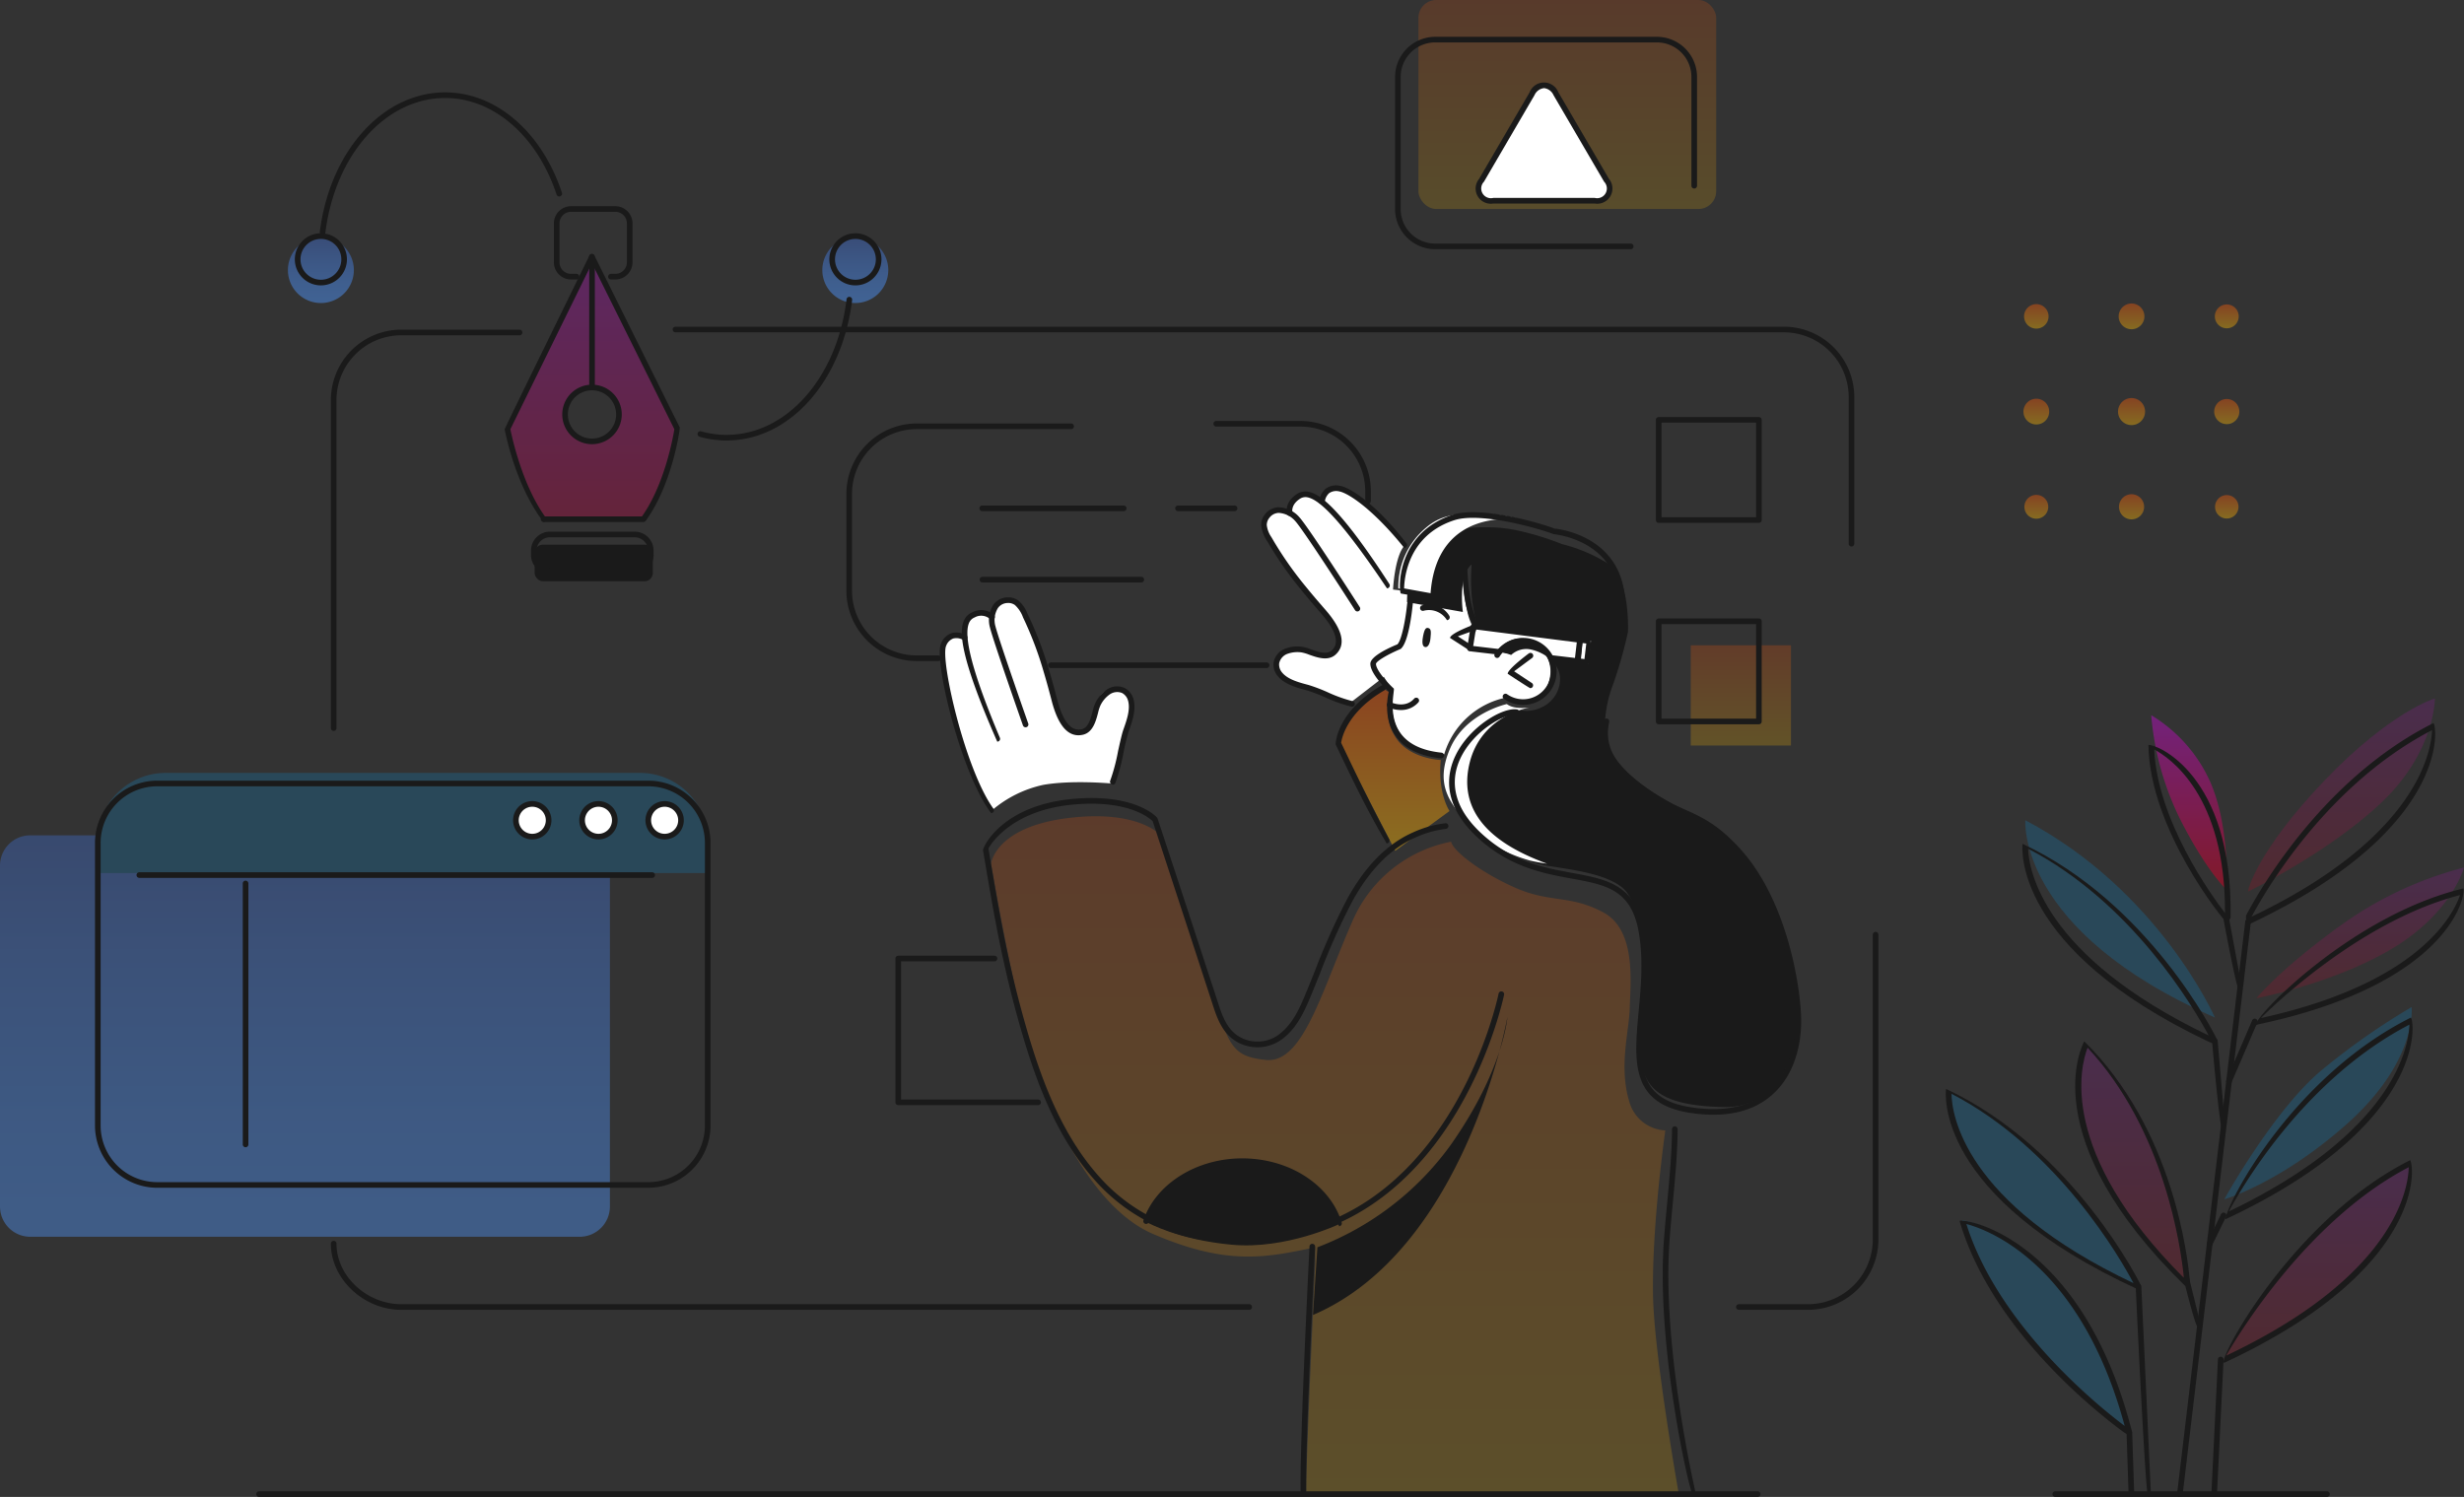 <svg xmlns="http://www.w3.org/2000/svg" xmlns:xlink="http://www.w3.org/1999/xlink" width="478.286" height="290.591" viewBox="0 0 478.286 290.591">
  <rect x="0" y="0" width="478.286" height="290.591" fill="#333333" stroke="none"/>
  <defs>
    <linearGradient id="linear-gradient" x1="0.5" x2="0.5" y2="1" gradientUnits="objectBoundingBox">
      <stop offset="0" stop-color="#ff5a08"/>
      <stop offset="1" stop-color="#ffbe06"/>
    </linearGradient>
    <linearGradient id="linear-gradient-2" x1="0.5" x2="0.5" y2="1" gradientUnits="objectBoundingBox">
      <stop offset="0" stop-color="#3e65b9"/>
      <stop offset="0.301" stop-color="#4476cf"/>
      <stop offset="0.691" stop-color="#4a88e6"/>
      <stop offset="0.935" stop-color="#4d8fef"/>
    </linearGradient>
    <linearGradient id="linear-gradient-5" x1="0.5" x2="0.5" y2="1" gradientUnits="objectBoundingBox">
      <stop offset="0" stop-color="#b311c4"/>
      <stop offset="1" stop-color="#d2001e"/>
    </linearGradient>
  </defs>
  <g id="Grupo_811" data-name="Grupo 811" transform="translate(-2383.924 -98.798)">
    <rect id="Rectángulo_2276" data-name="Rectángulo 2276" width="57.797" height="40.573" rx="3.447" transform="translate(2659.257 98.798)" opacity="0.18" fill="url(#linear-gradient)"/>
    <path id="Trazado_645" data-name="Trazado 645" d="M2520.913,158.92l-.2,2.059s-1.654-.153-1.947,2.332-.8,5.944-.8,5.944-4.7,1.41-4.374,2.581a36.094,36.094,0,0,0,3.019,5.086c.632.414-2.792,11.741,10.19,12.723a15.907,15.907,0,0,1,11.945-11s6.326,2.742,8.231-2.621-2.7-8.547-4.386-8.571a20.768,20.768,0,0,0-4.931,1.086s-4.978-.188-6.344-6.508a37.751,37.751,0,0,1-.813-11.109,8.808,8.808,0,0,0-1.584,4.48,25.331,25.331,0,0,0,.156,4.706Z" transform="translate(137.454 55.583)" fill="#fff"/>
    <path id="Trazado_646" data-name="Trazado 646" d="M2530.286,155.605s-6.117-7.731-8.857-9.437-5.713-2.328-7.124.567c0,0-2.572-1.692-4.293-.742a4.217,4.217,0,0,0-2.015,2.8s-2.976-.518-4.34,1.194.224,4.513,2.3,7.507,7.017,9.709,8.348,11.013,5.094,5.65,2.669,7.507-4.607-.088-7.292-.175a3.831,3.831,0,0,0-4.246,2.915c-.456,1.549,2.231,3.7,5.9,4.462a34.833,34.833,0,0,1,8.07,3.206l6.724-5.187,8.122-10.45-3.05-6.207-3.2-.361S2528.3,157.715,2530.286,155.605Z" transform="translate(126.325 49.032)" fill="#fff"/>
    <path id="Trazado_647" data-name="Trazado 647" d="M2505.511,190.574a101.736,101.736,0,0,0,2.739-10.139c.469-3.051,2.367-7.662-1.764-8.149s-4.011,4.346-4.444,5.495-1.24,3.274-3.591,2.809-3.392-4.107-4.67-8.512a119.569,119.569,0,0,0-4.391-12.711c-1.021-2.144-1.724-4.305-4.617-4a2.606,2.606,0,0,0-2.66,2.766s-2.393-.917-3.668-.167-1.492,4.062-1.492,4.062a2.79,2.79,0,0,0-2.732.055c-1.759.771-1.573,4.509-1.326,6.148a78.119,78.119,0,0,0,1.993,9.55c1.133,3.956,5.141,15.422,7.357,18.015a22.687,22.687,0,0,1,9.975-4.959C2497.8,189.85,2505.511,190.574,2505.511,190.574Z" transform="translate(94.207 60.325)" fill="#fff"/>
    <path id="Rectángulo_2277" data-name="Rectángulo 2277" d="M5.875,0H112.515a5.875,5.875,0,0,1,5.875,5.875V72.061a5.875,5.875,0,0,1-5.875,5.875H5.876A5.876,5.876,0,0,1,0,72.061V5.875A5.875,5.875,0,0,1,5.875,0Z" transform="translate(2383.924 260.952)" opacity="0.44" fill="url(#linear-gradient-2)"/>
    <path id="Trazado_648" data-name="Trazado 648" d="M2498.881,171.685H2406.7a13.141,13.141,0,0,0-13.1,13.1v6.335h118.389v-6.335A13.14,13.14,0,0,0,2498.881,171.685Z" transform="translate(9.313 77.157)" fill="#294859"/>
    <path id="Trazado_649" data-name="Trazado 649" d="M2565.281,178.044a26.274,26.274,0,0,0-19.173,15.444c-6.017,13.7-9.58,27.646-16.783,26.928s-7.236-3.331-11.115-15.187-9.31-28.418-9.31-28.418-4.295-5.114-18.227-3.322-14.708,8.81-14.708,8.81,5.34,31.592,9.541,41.881c0,0,7.618,23.887,21.927,30.03s21.774,4.633,31.451,2.574l.006,2.848s-1.973,42.613-1.739,45.065l72.307-.055s-4.822-27.093-5-38.665c-.208-13.93,2.392-31.883,2.392-31.883a7.626,7.626,0,0,1-7-5.6c-2.077-6.9,0-13.671.1-18.267s1.334-14.929-5.075-18.418-10.34-1.832-17.1-4.8S2565.541,179.772,2565.281,178.044Z" transform="translate(100.331 84.145)" opacity="0.2" fill="url(#linear-gradient)"/>
    <path id="Trazado_650" data-name="Trazado 650" d="M2518.649,163.547s-7.209,4-8.314,10.75l10.752,20.817,10.538-7.725s-2.32-3.381-1.7-9.9c0,0-6.364-.212-8.944-4.708a8.393,8.393,0,0,1-.507-8.084Z" transform="translate(133.665 68.846)" opacity="0.43" fill="url(#linear-gradient)"/>
    <path id="Trazado_651" data-name="Trazado 651" d="M2448.162,122.83l-16.414,33.345s2.9,13.3,7,17.552h19.4s6.3-9.494,6.568-17.552Zm0,35.791a5.231,5.231,0,1,1,5.232-5.232A5.229,5.229,0,0,1,2448.162,158.621Z" transform="translate(50.693 25.757)" opacity="0.33" fill="url(#linear-gradient-5)"/>
    <rect id="Rectángulo_2278" data-name="Rectángulo 2278" width="22.941" height="7.103" rx="1.593" transform="translate(2487.702 204.529)" fill="#1a1a1a"/>
    <path id="Trazado_652" data-name="Trazado 652" d="M2425.191,127.582a6.4,6.4,0,1,1-6.4-6.4A6.4,6.4,0,0,1,2425.191,127.582Z" transform="translate(27.421 23.643)" opacity="0.51" fill="url(#linear-gradient-2)"/>
    <path id="Trazado_653" data-name="Trazado 653" d="M2474.374,127.582a6.4,6.4,0,1,1-6.4-6.4A6.4,6.4,0,0,1,2474.374,127.582Z" transform="translate(81.973 23.643)" opacity="0.51" fill="url(#linear-gradient-2)"/>
    <path id="Trazado_654" data-name="Trazado 654" d="M2536.593,182.18s-8.123,1.72-11.071,8.738.054,10.434,3.469,14.466,8.641,6.217,12.034,7.165,14.794,1.386,17.672,5.9,3.341,11.025,2.882,16.667-1.816,11.519-.516,15.885,2.642,8.487,16.011,8.8,14.681-14.58,14.541-17.843a60.7,60.7,0,0,0-7.173-26.229c-6.31-11.276-12.621-12.517-17.069-14.792s-12.519-7.587-13.139-13.655a23.36,23.36,0,0,1,1.518-9.38,84.743,84.743,0,0,0,2.947-10.346s.434-10.34-3.635-13.1a31.043,31.043,0,0,0-9.172-3.936s-7.517-3.1-13.311-3.241-8.689.345-11.518,2.827a15,15,0,0,0-5.248,11.675l10.834,1.912s-1-6.959,1.7-9.236c0,0-1.567,16.066,6.847,17.307l.828.275a4.294,4.294,0,0,1,3.952-1.033c2.461.55,6.556,2.958,5.3,7.34S2538.612,183.772,2536.593,182.18Z" transform="translate(141.234 53.904)" fill="#1a1a1a"/>
    <path id="Trazado_655" data-name="Trazado 655" d="M2523.478,158.023l-.49,4.048,4.4.826s2.534-3.587,6.362-2.311,4.625,3.681,4.625,3.681l4.743.31.48-3.991Z" transform="translate(147.023 62.426)" fill="#fff"/>
    <path id="Trazado_656" data-name="Trazado 656" d="M2533.76,159.309l1.586.159-.517,4.414-1.484-.345Z" transform="translate(157.4 63.742)" fill="#fff"/>
    <circle id="Elipse_44" data-name="Elipse 44" cx="3.517" cy="3.517" r="3.517" transform="matrix(0.109, -0.994, 0.994, 0.109, 2483.359, 261.148)" fill="#fff"/>
    <path id="Trazado_657" data-name="Trazado 657" d="M2445.536,178.034a3.344,3.344,0,1,1-3.343-3.343A3.342,3.342,0,0,1,2445.536,178.034Z" transform="translate(57.908 79.998)" fill="#fff"/>
    <path id="Trazado_658" data-name="Trazado 658" d="M2451.791,178.034a3.345,3.345,0,1,1-3.345-3.343A3.344,3.344,0,0,1,2451.791,178.034Z" transform="translate(64.501 79.998)" fill="#fff"/>
    <path id="Trazado_659" data-name="Trazado 659" d="M2610.317,214.161s-10.755-24.57-36.792-38.294C2573.525,175.867,2571.8,197.3,2610.317,214.161Z" transform="translate(203.537 82.162)" fill="#294859"/>
    <path id="Trazado_660" data-name="Trazado 660" d="M2595.54,201.928s15.6-7.477,25.981-17.368,10.287-20.128,10.287-20.128-8.589,2.491-21.525,16.038S2595.6,201.5,2595.6,201.5Z" transform="translate(224.751 69.95)" opacity="0.18" fill="url(#linear-gradient-5)"/>
    <path id="Trazado_661" data-name="Trazado 661" d="M2600.564,199.932s.768-11.934-3.116-20.864a28.879,28.879,0,0,0-11.481-13.01,55.823,55.823,0,0,0,5.559,20.083C2596.6,196.212,2600.564,199.932,2600.564,199.932Z" transform="translate(215.53 71.581)" opacity="0.5" fill="url(#linear-gradient-5)"/>
    <path id="Trazado_662" data-name="Trazado 662" d="M2596.373,205.888s15.163-2.848,26.583-9.776,13.7-15.595,13.7-15.595a71.34,71.34,0,0,0-23.783,11.129C2600.923,200.219,2596.373,205.888,2596.373,205.888Z" transform="translate(225.553 86.689)" opacity="0.18" fill="url(#linear-gradient-5)"/>
    <path id="Trazado_663" data-name="Trazado 663" d="M2593.19,230.754s9.733-17.544,19.031-25.173a134.318,134.318,0,0,1,17.33-12.14s1.282,10.477-12.8,22.9C2603.783,227.772,2593.19,230.754,2593.19,230.754Z" transform="translate(222.488 100.858)" fill="#294859"/>
    <path id="Trazado_664" data-name="Trazado 664" d="M2593.142,245.647s15.748-7.146,24.218-15.493,11.655-16.806,11.936-19.06a13.216,13.216,0,0,0,0-3.728,87.779,87.779,0,0,0-22.841,18.722C2595.691,238.5,2593.142,245.647,2593.142,245.647Z" transform="translate(222.44 117.139)" opacity="0.18" fill="url(#linear-gradient-5)"/>
    <path id="Trazado_665" data-name="Trazado 665" d="M2599.433,242.047s-11.074-10.32-16.938-22.68c-6.6-13.914-2.3-23.734-2.3-23.734a54.147,54.147,0,0,1,13.422,20.844A117.14,117.14,0,0,1,2599.433,242.047Z" transform="translate(208.648 105.838)" opacity="0.18" fill="url(#linear-gradient-5)"/>
    <path id="Trazado_666" data-name="Trazado 666" d="M2602.8,238.182s-19.156-8.367-25.8-16.47-11.345-13.667-11.046-21.323c0,0,8.39,2.664,19.828,14.264A95.042,95.042,0,0,1,2602.8,238.182Z" transform="translate(196.235 110.418)" fill="#294859"/>
    <path id="Trazado_667" data-name="Trazado 667" d="M2599.726,254.327s-3.491-13.7-9.792-23.467-15.623-16.673-22.652-17.807c0,0,3.911,14.085,14.162,24.445s17.548,16.836,18.282,17.11Z" transform="translate(197.535 122.616)" fill="#294859"/>
    <path id="Trazado_668" data-name="Trazado 668" d="M2538.368,108.873c-1.276-2.185-3.365-2.183-4.639,0l-9.805,16.792c-1.277,2.185-.251,3.971,2.279,3.971h19.7c2.53,0,3.557-1.786,2.279-3.971Z" transform="translate(147.577 8.125)" fill="#fff"/>
    <rect id="Rectángulo_2279" data-name="Rectángulo 2279" width="19.449" height="19.449" transform="translate(2712.117 224.071)" opacity="0.23" fill="url(#linear-gradient)"/>
    <path id="Trazado_669" data-name="Trazado 669" d="M2545.328,192.943s-7.948,45.128-37.75,57.882l.864-13.143a56.958,56.958,0,0,0,25.84-19.823C2544.639,203.149,2545.328,192.943,2545.328,192.943Z" transform="translate(131.206 103.248)" fill="#1a1a1a"/>
    <path id="Trazado_670" data-name="Trazado 670" d="M2522.058,162.932c1.157-17.289,17.3-14.513,17.89-14.4a32.181,32.181,0,0,0-7.371-1.252c-5.794-.137-8.689.345-11.518,2.827a15,15,0,0,0-5.248,11.675l5.573.984Z" transform="translate(139.539 51.233)" fill="#fff"/>
    <path id="Trazado_671" data-name="Trazado 671" d="M2525.146,176.634c2.226-9.466,11.7-10.923,11.7-10.923-1.871.234-3.506.067-4.431-.663,0,0-8.123,1.72-11.071,8.738s.054,10.434,3.469,14.466,8.641,6.217,12.034,7.165a34.148,34.148,0,0,0,3.375.62C2534.061,193.723,2522.341,188.566,2525.146,176.634Z" transform="translate(144.006 70.427)" fill="#fff"/>
    <path id="Trazado_672" data-name="Trazado 672" d="M2529.191,220.51s-10.349,4.957-20.8,3.995-16.4-4.315-16.4-4.315,2.9-11.657,18.6-11.757S2529.191,220.51,2529.191,220.51Z" transform="translate(114.66 115.928)" fill="#1a1a1a"/>
    <g id="Grupo_729" data-name="Grupo 729" transform="translate(2665.385 219.938)">
      <g id="Grupo_728" data-name="Grupo 728">
        <g id="Grupo_726" data-name="Grupo 726" transform="translate(24.184 2.527)">
          <path id="Trazado_673" data-name="Trazado 673" d="M2535.347,164.47c-.065-.006-1.9-.222-1.9-.222a.547.547,0,0,1-.479-.6.5.5,0,0,1,.607-.479l1.3.153.356-3.023-1.3-.151a.546.546,0,0,1-.477-.607.508.508,0,0,1,.6-.479l1.839.214c.48.609,0,4.715,0,4.715C2535.589,164.429,2535.467,164.47,2535.347,164.47Z" transform="translate(-2532.961 -159.048)" fill="#1a1a1a"/>
        </g>
        <g id="Grupo_727" data-name="Grupo 727">
          <path id="Trazado_674" data-name="Trazado 674" d="M2545.376,165.5c-.065-.006-5.123-.6-5.123-.6a.548.548,0,0,1-.479-.607.5.5,0,0,1,.607-.479l4.515.532.355-3.029-19.437-2.479-3.653,1.307,2.867,1.869,5.051.593a.545.545,0,0,1,.476.607.528.528,0,0,1-.6.477l-5.177-.607c-.238-.084-4.134-2.627-4.134-2.627.116-.972,4.927-2.693,4.927-2.693.256-.027,20.36,2.536,20.36,2.536a.545.545,0,0,1,.469.6l-.48,4.111C2545.618,165.453,2545.5,165.5,2545.376,165.5Z" transform="translate(-2520.641 -157.761)" fill="#1a1a1a"/>
        </g>
      </g>
    </g>
    <g id="Grupo_730" data-name="Grupo 730" transform="translate(2670.408 114.813)">
      <path id="Trazado_675" data-name="Trazado 675" d="M2546.174,130.452h-19.7a2.95,2.95,0,0,1-2.75-4.794l9.8-16.794a2.995,2.995,0,0,1,5.581,0l9.816,16.794a2.95,2.95,0,0,1-2.75,4.794Zm-9.855-22.4a2.3,2.3,0,0,0-1.849,1.366l-9.805,16.794a1.887,1.887,0,0,0,1.807,3.149h19.7a1.887,1.887,0,0,0,1.808-3.149l-9.815-16.794A2.3,2.3,0,0,0,2536.319,108.049Z" transform="translate(-2523.094 -106.956)" fill="#1a1a1a"/>
    </g>
    <g id="Grupo_731" data-name="Grupo 731" transform="translate(2433.646 388.295)">
      <path id="Trazado_676" data-name="Trazado 676" d="M2700.723,240.954H2409.8a.547.547,0,0,1,0-1.093h290.925a.547.547,0,0,1,0,1.093Z" transform="translate(-2409.252 -239.861)" fill="#1a1a1a"/>
    </g>
    <g id="Grupo_732" data-name="Grupo 732" transform="translate(2782.309 388.295)">
      <path id="Trazado_677" data-name="Trazado 677" d="M2629.516,240.954h-52.78a.547.547,0,0,1,0-1.093h52.78a.547.547,0,0,1,0,1.093Z" transform="translate(-2576.192 -239.861)" fill="#1a1a1a"/>
    </g>
    <g id="Grupo_733" data-name="Grupo 733" transform="translate(2659.57 216.112)">
      <path id="Trazado_678" data-name="Trazado 678" d="M2523.336,159.019a4.076,4.076,0,0,0-4.5-1.832.55.55,0,0,1-.694-.344.545.545,0,0,1,.34-.691,4.573,4.573,0,0,1,5.318,2.034.548.548,0,0,1-.466.832Z" transform="translate(-2518.114 -155.944)" fill="#1a1a1a"/>
    </g>
    <path id="Trazado_679" data-name="Trazado 679" d="M2519.546,158.2c-.424-.116-.736.037-1.032,1.584-.332,1.726.086,2.083.479,2.108s.84-.465.96-1.71S2520.1,158.35,2519.546,158.2Z" transform="translate(141.638 62.521)" fill="#1a1a1a"/>
    <g id="Grupo_734" data-name="Grupo 734" transform="translate(2673.991 222.652)">
      <path id="Trazado_680" data-name="Trazado 680" d="M2530.627,172.023a6.494,6.494,0,0,1-3.726-1.178.546.546,0,0,1,.625-.9,5.4,5.4,0,1,0-1.472-7.3.545.545,0,0,1-.754.173.553.553,0,0,1-.171-.756,6.5,6.5,0,1,1,5.5,9.953Z" transform="translate(-2525.046 -159.031)" fill="#1a1a1a"/>
    </g>
    <g id="Grupo_735" data-name="Grupo 735" transform="translate(2676.58 225.546)">
      <path id="Trazado_681" data-name="Trazado 681" d="M2530.8,167.352c-.3-.09-4.392-2.8-4.392-2.8-.025-.9,4.091-3.948,4.091-3.948a.545.545,0,1,1,.648.878l-3.489,2.587,3.441,2.275a.547.547,0,0,1-.3,1Z" transform="translate(-2526.406 -160.501)" fill="#1a1a1a"/>
    </g>
    <g id="Grupo_736" data-name="Grupo 736" transform="translate(2636.373 340.254)">
      <path id="Trazado_682" data-name="Trazado 682" d="M2507.407,263.807a.541.541,0,0,1-.543-.54c-.132-10.363,1.654-45.852,1.733-47.356a.534.534,0,0,1,.574-.518.544.544,0,0,1,.517.571c-.077,1.506-1.861,36.961-1.734,47.291a.547.547,0,0,1-.538.552Z" transform="translate(-2506.857 -215.389)" fill="#1a1a1a"/>
    </g>
    <g id="Grupo_737" data-name="Grupo 737" transform="translate(2643.193 231.794)">
      <path id="Trazado_683" data-name="Trazado 683" d="M2519.975,194c-3.72-6.307-6.282-11.661-9.523-18.434l-.367-.768c-.035-.52.414-6.525,8.9-11.457a.546.546,0,0,1,.55.944c-7.271,4.225-8.277,9.311-8.392,10.183,3.531,7.387,6.085,12.729,9.315,18.726a.546.546,0,0,1-.222.74A.557.557,0,0,1,2519.975,194Z" transform="translate(-2510.083 -163.267)" fill="#1a1a1a"/>
    </g>
    <g id="Grupo_738" data-name="Grupo 738" transform="translate(2706.677 317.457)">
      <path id="Trazado_684" data-name="Trazado 684" d="M2546.786,275.109c-.6-.7-6.924-28.163-5.554-48.7.153-2.275.391-4.794.638-7.464.473-5.012.958-10.2.969-14.625a.545.545,0,1,1,1.09,0c-.01,4.476-.5,9.686-.974,14.723-.248,2.662-.483,5.175-.632,7.436-1.359,20.369,4.929,47.68,4.994,47.953a.546.546,0,0,1-.408.656A.444.444,0,0,1,2546.786,275.109Z" transform="translate(-2541.039 -203.776)" fill="#1a1a1a"/>
    </g>
    <g id="Grupo_739" data-name="Grupo 739" transform="translate(2574.723 253.717)">
      <path id="Trazado_685" data-name="Trazado 685" d="M2526.075,259.243c-1.483,0-3-.065-4.563-.194l-1.611-.173a35.908,35.908,0,0,1-21.1-10.377c-8.719-8.893-13.017-21.176-16.075-32.016-3.335-11.826-4.955-21.41-7-33.545.152-.954,4-8.7,17.482-9.918,12.144-1.088,16.192,3.488,16.355,3.685.106.183,11.678,35.552,11.678,35.552.917,2.841,1.782,5.524,4.364,7a7,7,0,0,0,8.011-.858c2.277-1.9,3.547-4.672,4.76-7.587.591-1.435,1.172-2.878,1.755-4.327a130.5,130.5,0,0,1,6.259-13.977c3.489-6.4,7.787-10.762,12.786-12.97a20.987,20.987,0,0,1,6.276-1.786.529.529,0,0,1,.616.471.549.549,0,0,1-.469.613,20.042,20.042,0,0,0-5.984,1.7c-4.768,2.108-8.9,6.313-12.271,12.5a131.284,131.284,0,0,0-6.2,13.861c-.583,1.449-1.166,2.9-1.761,4.335-1.213,2.925-2.6,5.954-5.065,8.009a8.076,8.076,0,0,1-9.256.968c-2.948-1.682-3.922-4.7-4.863-7.611l-4.019-12.309-7.514-22.939c-.552-.548-4.648-4.2-15.363-3.235-11.828,1.064-15.93,7.483-16.521,8.53,2.063,12.22,3.679,21.781,7,33.547,3.019,10.709,7.258,22.831,15.8,31.549a34.785,34.785,0,0,0,20.461,10.053l1.584.173q2.281.191,4.446.188c39.938,0,49.639-46.836,49.735-47.328a.538.538,0,0,1,.642-.428.545.545,0,0,1,.428.64C2576.772,211.532,2566.89,259.243,2526.075,259.243Z" transform="translate(-2475.719 -172.853)" fill="#1a1a1a"/>
    </g>
    <g id="Grupo_740" data-name="Grupo 740" transform="translate(2649.922 214.185)">
      <path id="Trazado_686" data-name="Trazado 686" d="M2527.061,186.541c-4.27-.444-7.267-1.955-8.963-4.5-2.209-3.31-1.492-7.285-1.214-8.455-.887-.85-3.6-3.594-3.577-5.41.016-1.441,3.609-3.086,5.248-3.761.852-.828,1.608-5,1.881-7.756l.195-1.47a.538.538,0,0,1,.614-.467.545.545,0,0,1,.467.614l-.194,1.449c-.116,1.188-.783,7.275-2.326,8.526-2.546,1.064-4.721,2.375-4.793,2.884-.012,1.172,2.12,3.575,3.469,4.815.139.6-1.136,5.022,1.145,8.433,1.508,2.256,4.234,3.6,8.108,4a.547.547,0,0,1-.057,1.091Z" transform="translate(-2513.307 -154.719)" fill="#1a1a1a"/>
    </g>
    <g id="Grupo_742" data-name="Grupo 742" transform="translate(2776.693 157.71)" opacity="0.4">
      <g id="Grupo_741" data-name="Grupo 741">
        <path id="Trazado_687" data-name="Trazado 687" d="M2575.771,132.109a2.377,2.377,0,1,0-2.377-2.377A2.378,2.378,0,0,0,2575.771,132.109Z" transform="translate(-2573.271 -127.228)" fill="url(#linear-gradient)"/>
        <path id="Trazado_688" data-name="Trazado 688" d="M2585.246,132.294a2.5,2.5,0,1,0-2.5-2.5A2.5,2.5,0,0,0,2585.246,132.294Z" transform="translate(-2564.262 -127.29)" fill="url(#linear-gradient)"/>
        <path id="Trazado_689" data-name="Trazado 689" d="M2594.573,132.019a2.317,2.317,0,1,0-2.316-2.316A2.317,2.317,0,0,0,2594.573,132.019Z" transform="translate(-2555.104 -127.199)" fill="url(#linear-gradient)"/>
        <path id="Trazado_690" data-name="Trazado 690" d="M2575.832,141.709a2.5,2.5,0,1,0-2.5-2.5A2.5,2.5,0,0,0,2575.832,141.709Z" transform="translate(-2573.331 -118.22)" fill="url(#linear-gradient)"/>
        <path id="Trazado_691" data-name="Trazado 691" d="M2585.307,141.892a2.625,2.625,0,1,0-2.623-2.623A2.624,2.624,0,0,0,2585.307,141.892Z" transform="translate(-2564.323 -118.282)" fill="url(#linear-gradient)"/>
        <path id="Trazado_692" data-name="Trazado 692" d="M2594.632,141.617a2.44,2.44,0,1,0-2.438-2.438A2.44,2.44,0,0,0,2594.632,141.617Z" transform="translate(-2555.164 -118.192)" fill="url(#linear-gradient)"/>
        <path id="Trazado_693" data-name="Trazado 693" d="M2575.742,150.849a2.316,2.316,0,1,0-2.317-2.316A2.317,2.317,0,0,0,2575.742,150.849Z" transform="translate(-2573.241 -109.062)" fill="url(#linear-gradient)"/>
        <path id="Trazado_694" data-name="Trazado 694" d="M2585.217,151.033a2.44,2.44,0,1,0-2.438-2.44A2.44,2.44,0,0,0,2585.217,151.033Z" transform="translate(-2564.233 -109.123)" fill="url(#linear-gradient)"/>
        <path id="Trazado_695" data-name="Trazado 695" d="M2594.552,150.789a2.276,2.276,0,1,0-2.275-2.277A2.275,2.275,0,0,0,2594.552,150.789Z" transform="translate(-2555.084 -109.042)" fill="url(#linear-gradient)"/>
      </g>
    </g>
    <g id="Grupo_743" data-name="Grupo 743" transform="translate(2448.151 162.788)">
      <path id="Trazado_696" data-name="Trazado 696" d="M2417.187,207.367a.544.544,0,0,1-.545-.546v-63.7a13.664,13.664,0,0,1,13.649-13.649h23a.547.547,0,0,1,0,1.093h-23a12.573,12.573,0,0,0-12.56,12.556v63.7A.544.544,0,0,1,2417.187,207.367Z" transform="translate(-2416.641 -129.467)" fill="#1a1a1a"/>
    </g>
    <g id="Grupo_744" data-name="Grupo 744" transform="translate(2448.151 339.697)">
      <path id="Trazado_697" data-name="Trazado 697" d="M2594.916,228.476H2430.291c-7.271,0-13.649-5.991-13.649-12.823a.545.545,0,1,1,1.089,0c0,6.251,5.868,11.73,12.56,11.73h164.626a.547.547,0,0,1,0,1.093Z" transform="translate(-2416.641 -215.105)" fill="#1a1a1a"/>
    </g>
    <g id="Grupo_745" data-name="Grupo 745" transform="translate(2720.887 279.695)">
      <path id="Trazado_698" data-name="Trazado 698" d="M2561.6,257.913h-13.457a.547.547,0,0,1,0-1.093H2561.6a12.575,12.575,0,0,0,12.56-12.556V185.086a.544.544,0,1,1,1.089,0v59.178A13.664,13.664,0,0,1,2561.6,257.913Z" transform="translate(-2547.595 -184.54)" fill="#1a1a1a"/>
    </g>
    <g id="Grupo_746" data-name="Grupo 746" transform="translate(2514.482 162.221)">
      <path id="Trazado_699" data-name="Trazado 699" d="M2673.669,172.139a.543.543,0,0,1-.544-.546V143.116a12.574,12.574,0,0,0-12.56-12.556H2445.378a.547.547,0,0,1,0-1.093h215.187a13.664,13.664,0,0,1,13.649,13.649v28.477A.545.545,0,0,1,2673.669,172.139Z" transform="translate(-2444.834 -129.467)" fill="#1a1a1a"/>
    </g>
    <g id="Grupo_747" data-name="Grupo 747" transform="translate(2402.362 250.344)">
      <path id="Trazado_700" data-name="Trazado 700" d="M2500.717,250.438H2405.4a12.1,12.1,0,0,1-12.082-12.083V183.487a12.093,12.093,0,0,1,12.082-12.081h95.32a12.094,12.094,0,0,1,12.082,12.081v54.869A12.1,12.1,0,0,1,2500.717,250.438ZM2405.4,172.5a11,11,0,0,0-10.99,10.987v54.869a11,11,0,0,0,10.99,10.989h95.32a11,11,0,0,0,10.99-10.989V183.487a11,11,0,0,0-10.99-10.987Z" transform="translate(-2393.316 -171.406)" fill="#1a1a1a"/>
    </g>
    <g id="Grupo_748" data-name="Grupo 748" transform="translate(2654.724 105.943)">
      <path id="Trazado_701" data-name="Trazado 701" d="M2560.747,143.671h-37.974a7.8,7.8,0,0,1-7.788-7.788V110.228a7.8,7.8,0,0,1,7.788-7.79h43.035a7.8,7.8,0,0,1,7.788,7.79v21.117a.546.546,0,0,1-1.092,0V110.228a6.7,6.7,0,0,0-6.7-6.7h-43.035a6.7,6.7,0,0,0-6.7,6.7v25.656a6.7,6.7,0,0,0,6.7,6.694h37.974a.547.547,0,0,1,0,1.093Z" transform="translate(-2514.985 -102.438)" fill="#1a1a1a"/>
    </g>
    <g id="Grupo_767" data-name="Grupo 767" transform="translate(2761.619 239.161)">
      <g id="Grupo_749" data-name="Grupo 749" transform="translate(0 71.023)">
        <path id="Trazado_702" data-name="Trazado 702" d="M2603.065,239.035c-39.592-18.127-37.47-38.123-37.36-38.964,24.84,11.635,37.725,37.915,37.851,38.18C2603.43,238.936,2603.255,239.035,2603.065,239.035Zm-36.3-38.017c.057,3.891,2.277,21.139,35.322,36.757C2599.57,233.027,2587.424,211.74,2566.763,201.017Z" transform="translate(-2565.653 -200.071)" fill="#1a1a1a"/>
      </g>
      <g id="Grupo_750" data-name="Grupo 750" transform="translate(53.919 84.859)">
        <path id="Trazado_703" data-name="Trazado 703" d="M2593.16,246.432c-.922-1.148,13.748-28.068,36.181-39.313.892,1.256,2.914,21.156-35.951,39.262A.532.532,0,0,1,2593.16,246.432Zm35.9-37.945c-19.258,10.041-32.589,31.661-35.44,36.578C2626.643,229.463,2628.981,212.37,2629.063,208.487Z" transform="translate(-2593.119 -207.119)" fill="#1a1a1a"/>
      </g>
      <g id="Grupo_751" data-name="Grupo 751" transform="translate(2.674 96.598)">
        <path id="Trazado_704" data-name="Trazado 704" d="M2599.982,254.829a10.609,10.609,0,0,1-1.387-.876c-5.886-4.368-25.542-20.2-31.579-40.791.834-.658,23.875,3.184,33.495,40.988C2600.2,254.8,2600.09,254.829,2599.982,254.829Zm-31.647-41.082c6.333,20.086,26.28,35.868,30.732,39.2C2590.533,221.36,2572.51,214.85,2568.334,213.747Z" transform="translate(-2567.015 -213.099)" fill="#1a1a1a"/>
      </g>
      <g id="Grupo_752" data-name="Grupo 752" transform="translate(25.121 61.785)">
        <path id="Trazado_705" data-name="Trazado 705" d="M2599.79,242.85c-29.407-28.716-20-46.732-19.585-47.485,17.256,16.924,20.109,41.834,20.512,46.653C2599.992,242.823,2599.89,242.85,2599.79,242.85ZM2580.852,196.6c-1.374,3.557-5.82,20.222,18.7,44.7C2598.938,235.114,2595.732,212.548,2580.852,196.6Z" transform="translate(-2578.45 -195.365)" fill="#1a1a1a"/>
      </g>
      <g id="Grupo_753" data-name="Grupo 753" transform="translate(14.864 23.447)">
        <path id="Trazado_706" data-name="Trazado 706" d="M2610.6,214.737c-.222-.049-1.4-.573-1.4-.573-37.776-17.978-36.033-37.507-35.94-38.328,24.619,11.518,37.3,37.036,37.827,38.116C2610.884,214.678,2610.742,214.737,2610.6,214.737Zm-36.262-37.955c.133,3.879,2.66,20.756,35.053,36.26C2606.422,207.515,2594.517,187.255,2574.335,176.782Z" transform="translate(-2573.225 -175.836)" fill="#1a1a1a"/>
      </g>
      <g id="Grupo_754" data-name="Grupo 754" transform="translate(39.331 4.252)">
        <path id="Trazado_707" data-name="Trazado 707" d="M2600.832,200.481c-.567-.377-14.882-17.968-15.144-34.413,1.376-.287,16.488,5.573,15.947,33.577C2601.14,200.41,2600.99,200.481,2600.832,200.481Zm-14.024-33.549c.64,13.718,10.944,28.1,13.747,31.763C2600.7,175.85,2589.818,168.52,2586.807,166.932Z" transform="translate(-2585.688 -166.058)" fill="#1a1a1a"/>
      </g>
      <g id="Grupo_755" data-name="Grupo 755" transform="translate(58.278)">
        <path id="Trazado_708" data-name="Trazado 708" d="M2595.734,203a2.6,2.6,0,0,1-.369-1.781c3.313-6.256,15.565-26.9,36.368-37.324.881,1.256,2.65,21-35.766,39.052A.54.54,0,0,1,2595.734,203Zm.7-1.527c32.371-15.455,34.886-32.326,35.015-36.207C2611.5,175.616,2599.674,195.437,2596.429,201.47Z" transform="translate(-2595.339 -163.892)" fill="#1a1a1a"/>
      </g>
      <g id="Grupo_756" data-name="Grupo 756" transform="translate(54.274 57.171)">
        <path id="Trazado_709" data-name="Trazado 709" d="M2593.3,232.126c.538-3.649,13.263-27.711,36.011-39.111.881,1.258,2.65,21.007-35.78,39.06A.558.558,0,0,1,2593.3,232.126Zm35.727-37.739c-20.189,10.479-32.208,30.984-35.055,36.27C2626.457,215.114,2628.911,198.256,2629.027,194.387Z" transform="translate(-2593.3 -193.015)" fill="#1a1a1a"/>
      </g>
      <g id="Grupo_757" data-name="Grupo 757" transform="translate(60.177 32.106)">
        <path id="Trazado_710" data-name="Trazado 710" d="M2596.319,206.772c-.567-1.374,18.524-21.317,40.275-26.525.549,1.347-2.688,18.514-39.87,26.4A.917.917,0,0,1,2596.319,206.772Zm39.629-25.24c-18.362,4.759-34.655,19.929-38.657,23.875C2628.294,198.626,2634.771,185.051,2635.948,181.533Z" transform="translate(-2596.307 -180.247)" fill="#1a1a1a"/>
      </g>
      <g id="Grupo_758" data-name="Grupo 758" transform="translate(44.892 38.011)">
        <path id="Trazado_711" data-name="Trazado 711" d="M2589.067,295.472a.56.56,0,0,1-.542-.613l13.234-111.121a.546.546,0,0,1,1.085.128l-13.235,111.125A.544.544,0,0,1,2589.067,295.472Z" transform="translate(-2588.521 -183.255)" fill="#1a1a1a"/>
      </g>
      <g id="Grupo_759" data-name="Grupo 759" transform="translate(36.867 108.895)">
        <path id="Trazado_712" data-name="Trazado 712" d="M2586.836,260.7c-.544-.522-2.4-40.764-2.4-40.764a.546.546,0,0,1,.518-.569.59.59,0,0,1,.573.518l1.857,40.244a.546.546,0,0,1-.52.569Z" transform="translate(-2584.433 -219.363)" fill="#1a1a1a"/>
      </g>
      <g id="Grupo_760" data-name="Grupo 760" transform="translate(35.094 137.236)">
        <path id="Trazado_713" data-name="Trazado 713" d="M2584.461,246.739a.55.55,0,0,1-.546-.53l-.385-11.847a.546.546,0,0,1,1.091-.033l.386,11.845a.545.545,0,0,1-.527.563Z" transform="translate(-2583.53 -233.8)" fill="#1a1a1a"/>
      </g>
      <g id="Grupo_761" data-name="Grupo 761" transform="translate(51.556 123.005)">
        <path id="Trazado_714" data-name="Trazado 714" d="M2592.463,253.721a.554.554,0,0,1-.546-.575l1.27-26.074a.522.522,0,0,1,.569-.518.544.544,0,0,1,.52.573l-1.27,26.074A.543.543,0,0,1,2592.463,253.721Z" transform="translate(-2591.916 -226.551)" fill="#1a1a1a"/>
      </g>
      <g id="Grupo_762" data-name="Grupo 762" transform="translate(46.139 107.256)">
        <path id="Trazado_715" data-name="Trazado 715" d="M2591.91,228.563c-.53-.414-2.739-9.36-2.739-9.36a.546.546,0,0,1,1.061-.263l2.206,8.946a.542.542,0,0,1-.4.662A.607.607,0,0,1,2591.91,228.563Z" transform="translate(-2589.156 -218.528)" fill="#1a1a1a"/>
      </g>
      <g id="Grupo_763" data-name="Grupo 763" transform="translate(50.679 95.04)">
        <path id="Trazado_716" data-name="Trazado 716" d="M2592.009,218.928c-.51-.186-.621-.514-.491-.783l2.7-5.534a.546.546,0,1,1,.981.479l-2.7,5.532A.547.547,0,0,1,2592.009,218.928Z" transform="translate(-2591.469 -212.305)" fill="#1a1a1a"/>
      </g>
      <g id="Grupo_764" data-name="Grupo 764" transform="translate(51.691 61.258)">
        <path id="Trazado_717" data-name="Trazado 717" d="M2593.971,212.879c-.546-.5-1.985-17.191-1.985-17.191a.547.547,0,0,1,1.09-.094l1.439,16.692a.545.545,0,0,1-.494.591Z" transform="translate(-2591.984 -195.097)" fill="#1a1a1a"/>
      </g>
      <g id="Grupo_765" data-name="Grupo 765" transform="translate(53.929 37.579)">
        <path id="Trazado_718" data-name="Trazado 718" d="M2596.094,197.27c-.533-.448-2.96-13.587-2.96-13.587a.545.545,0,1,1,1.072-.2l2.425,13.141a.541.541,0,0,1-.436.634A.445.445,0,0,1,2596.094,197.27Z" transform="translate(-2593.125 -183.035)" fill="#1a1a1a"/>
      </g>
      <g id="Grupo_766" data-name="Grupo 766" transform="translate(54.425 57.385)">
        <path id="Trazado_719" data-name="Trazado 719" d="M2593.918,205.847c-.492-.161-.62-.483-.5-.76l5.008-11.633a.546.546,0,0,1,.715-.287.539.539,0,0,1,.285.715l-5.006,11.635A.548.548,0,0,1,2593.918,205.847Z" transform="translate(-2593.377 -193.124)" fill="#1a1a1a"/>
      </g>
    </g>
    <g id="Grupo_768" data-name="Grupo 768" transform="translate(2410.405 268.129)">
      <path id="Trazado_720" data-name="Trazado 720" d="M2497.545,182.4h-99.588a.547.547,0,0,1,0-1.093h99.588a.547.547,0,0,1,0,1.093Z" transform="translate(-2397.413 -181.308)" fill="#1a1a1a"/>
    </g>
    <g id="Grupo_769" data-name="Grupo 769" transform="translate(2509.223 254.314)">
      <path id="Trazado_721" data-name="Trazado 721" d="M2448.628,181.941a3.721,3.721,0,1,1,3.717-3.722A3.724,3.724,0,0,1,2448.628,181.941Zm0-6.349a2.628,2.628,0,1,0,2.627,2.627A2.632,2.632,0,0,0,2448.628,175.592Z" transform="translate(-2444.912 -174.499)" fill="#1a1a1a"/>
    </g>
    <g id="Grupo_770" data-name="Grupo 770" transform="translate(2496.372 254.314)">
      <path id="Trazado_722" data-name="Trazado 722" d="M2442.379,181.941a3.721,3.721,0,1,1,3.717-3.722A3.725,3.725,0,0,1,2442.379,181.941Zm0-6.349a2.628,2.628,0,1,0,2.625,2.627A2.632,2.632,0,0,0,2442.379,175.592Z" transform="translate(-2438.657 -174.499)" fill="#1a1a1a"/>
    </g>
    <g id="Grupo_771" data-name="Grupo 771" transform="translate(2483.528 254.314)">
      <path id="Trazado_723" data-name="Trazado 723" d="M2436.122,181.941a3.721,3.721,0,1,1,3.716-3.722A3.724,3.724,0,0,1,2436.122,181.941Zm0-6.349a2.628,2.628,0,1,0,2.626,2.627A2.63,2.63,0,0,0,2436.122,175.592Z" transform="translate(-2432.405 -174.499)" fill="#1a1a1a"/>
    </g>
    <g id="Grupo_778" data-name="Grupo 778" transform="translate(2481.886 148.107)">
      <g id="Grupo_772" data-name="Grupo 772">
        <path id="Trazado_724" data-name="Trazado 724" d="M2439.009,174.563c-5.514-7.152-7.454-17.564-7.536-18,.049-.338,16.447-33.718,16.447-33.718a.542.542,0,0,1,.734-.249.549.549,0,0,1,.247.73l-16.319,33.216c.276,1.4,2.293,10.911,6.864,17.156a.54.54,0,0,1-.117.762A.53.53,0,0,1,2439.009,174.563Z" transform="translate(-2431.473 -122.533)" fill="#1a1a1a"/>
      </g>
      <g id="Grupo_773" data-name="Grupo 773" transform="translate(16.393 0.002)">
        <path id="Trazado_725" data-name="Trazado 725" d="M2450.514,174.355c-.562-.275-.619-.616-.446-.862,4.446-6.252,6.084-15.591,6.3-16.945l-16.488-33.225a.545.545,0,1,1,.975-.485l16.569,33.381c-.01.752-1.536,10.972-6.464,17.907A.552.552,0,0,1,2450.514,174.355Z" transform="translate(-2439.824 -122.535)" fill="#1a1a1a"/>
      </g>
      <g id="Grupo_774" data-name="Grupo 774" transform="translate(6.991 50.934)">
        <path id="Trazado_726" data-name="Trazado 726" d="M2454.979,149.572h-19.4a.547.547,0,0,1,0-1.093h19.4a.547.547,0,0,1,0,1.093Z" transform="translate(-2435.034 -148.479)" fill="#1a1a1a"/>
      </g>
      <g id="Grupo_775" data-name="Grupo 775" transform="translate(5.116 53.9)">
        <path id="Trazado_727" data-name="Trazado 727" d="M2454.2,158.188h-16.453a3.678,3.678,0,0,1-3.673-3.673v-.852a3.677,3.677,0,0,1,3.673-3.673H2454.2a3.677,3.677,0,0,1,3.671,3.673v.852A3.679,3.679,0,0,1,2454.2,158.188Zm-16.453-7.106a2.587,2.587,0,0,0-2.583,2.581v.852a2.586,2.586,0,0,0,2.583,2.58H2454.2a2.586,2.586,0,0,0,2.582-2.58v-.852a2.586,2.586,0,0,0-2.582-2.581Z" transform="translate(-2434.08 -149.99)" fill="#1a1a1a"/>
      </g>
      <g id="Grupo_776" data-name="Grupo 776" transform="translate(11.178 25.366)">
        <path id="Trazado_728" data-name="Trazado 728" d="M2442.942,147.008a5.776,5.776,0,1,1,5.776-5.777A5.783,5.783,0,0,1,2442.942,147.008Zm0-10.461a4.685,4.685,0,1,0,4.684,4.684A4.691,4.691,0,0,0,2442.942,136.546Z" transform="translate(-2437.167 -135.455)" fill="#1a1a1a"/>
      </g>
      <g id="Grupo_777" data-name="Grupo 777" transform="translate(16.41 0.69)">
        <path id="Trazado_729" data-name="Trazado 729" d="M2440.376,148.256a.546.546,0,0,1-.544-.546V123.433a.545.545,0,1,1,1.09,0V147.71A.547.547,0,0,1,2440.376,148.256Z" transform="translate(-2439.832 -122.885)" fill="#1a1a1a"/>
      </g>
    </g>
    <g id="Grupo_779" data-name="Grupo 779" transform="translate(2491.438 138.825)">
      <path id="Trazado_730" data-name="Trazado 730" d="M2448.138,133.419h-.87a.547.547,0,0,1,0-1.093h.87a2.248,2.248,0,0,0,2.248-2.246v-7.55a2.251,2.251,0,0,0-2.248-2.25h-8.586a2.251,2.251,0,0,0-2.248,2.25v7.55a2.249,2.249,0,0,0,2.248,2.246h1.064a.547.547,0,0,1,0,1.093h-1.064a3.342,3.342,0,0,1-3.337-3.339v-7.55a3.343,3.343,0,0,1,3.337-3.341h8.586a3.343,3.343,0,0,1,3.337,3.341v7.55A3.342,3.342,0,0,1,2448.138,133.419Z" transform="translate(-2436.214 -119.188)" fill="#1a1a1a"/>
    </g>
    <g id="Grupo_780" data-name="Grupo 780" transform="translate(2445.992 116.732)">
      <path id="Trazado_731" data-name="Trazado 731" d="M2416.088,135.649a.561.561,0,0,1-.541-.616c1.969-15.7,12.21-27.1,24.354-27.1,9.84,0,18.728,7.65,22.651,19.488a.548.548,0,0,1-.349.689.543.543,0,0,1-.691-.345c-3.767-11.384-12.251-18.74-21.61-18.74-11.585,0-21.372,11-23.271,26.147A.549.549,0,0,1,2416.088,135.649Z" transform="translate(-2415.542 -107.934)" fill="#1a1a1a"/>
    </g>
    <g id="Grupo_781" data-name="Grupo 781" transform="translate(2519.324 156.421)">
      <path id="Trazado_732" data-name="Trazado 732" d="M2455.306,154.636a19.244,19.244,0,0,1-5.235-.732.546.546,0,1,1,.3-1.05,18.019,18.019,0,0,0,4.935.687c11.646,0,21.443-11.064,23.292-26.311a.529.529,0,0,1,.609-.475.546.546,0,0,1,.477.607C2477.768,143.164,2467.514,154.636,2455.306,154.636Z" transform="translate(-2449.675 -126.746)" fill="#1a1a1a"/>
    </g>
    <g id="Grupo_782" data-name="Grupo 782" transform="translate(2441.159 144.084)">
      <path id="Trazado_733" data-name="Trazado 733" d="M2418.134,131.981a5.057,5.057,0,1,1,5.055-5.059A5.062,5.062,0,0,1,2418.134,131.981Zm0-9.02a3.963,3.963,0,1,0,3.965,3.962A3.967,3.967,0,0,0,2418.134,122.96Z" transform="translate(-2413.079 -121.867)" fill="#1a1a1a"/>
    </g>
    <g id="Grupo_783" data-name="Grupo 783" transform="translate(2544.915 144.084)">
      <path id="Trazado_734" data-name="Trazado 734" d="M2467.319,131.981a5.057,5.057,0,1,1,5.053-5.059A5.062,5.062,0,0,1,2467.319,131.981Zm0-9.02a3.963,3.963,0,1,0,3.963,3.962A3.967,3.967,0,0,0,2467.319,122.96Z" transform="translate(-2462.264 -121.867)" fill="#1a1a1a"/>
    </g>
    <g id="Grupo_789" data-name="Grupo 789" transform="translate(2566.346 214.758)">
      <g id="Grupo_786" data-name="Grupo 786" transform="translate(9.556)">
        <g id="Grupo_785" data-name="Grupo 785">
          <g id="Grupo_784" data-name="Grupo 784">
            <path id="Trazado_735" data-name="Trazado 735" d="M2501.324,191.256c-.507-.186-.622-.512-.5-.783a36.98,36.98,0,0,0,1.524-5.74c.379-1.712.732-3.329,1.04-4.2.63-1.775,1.386-3.907.9-5.589a2.389,2.389,0,0,0-1.164-1.494,2.532,2.532,0,0,0-2.391.271,5.573,5.573,0,0,0-1.791,2.106,7.656,7.656,0,0,0-.475,1.463c-.419,1.6-1,3.8-2.905,4.254q-4.149.969-6.106-6.614c-.394-1.516-.924-3.512-1.529-5.528a68.7,68.7,0,0,0-4.026-10.628,5.991,5.991,0,0,0-1.59-2.413,2.241,2.241,0,0,0-1.427-.383,2.36,2.36,0,0,0-1.849.968,4.436,4.436,0,0,0-.491,3.545c.672,2.682,6.319,18.744,6.376,18.9a.548.548,0,0,1-1.033.365c-.231-.664-5.72-16.274-6.4-19a5.474,5.474,0,0,1,.669-4.454,3.445,3.445,0,0,1,2.658-1.413,3.255,3.255,0,0,1,2.148.593,6.018,6.018,0,0,1,1.752,2.466,70.432,70.432,0,0,1,4.259,11.143c.612,2.032,1.144,4.04,1.542,5.565q1.688,6.54,4.795,5.828c1.272-.306,1.733-2.061,2.1-3.469a8.162,8.162,0,0,1,.575-1.716,6.581,6.581,0,0,1,2.159-2.5,3.571,3.571,0,0,1,3.455-.334,3.462,3.462,0,0,1,1.735,2.173c.586,2.018-.235,4.333-.9,6.2a42.419,42.419,0,0,0-1.021,4.128,36.771,36.771,0,0,1-1.6,5.978A.551.551,0,0,1,2501.324,191.256Z" transform="translate(-2477.299 -154.881)" fill="#1a1a1a"/>
          </g>
        </g>
      </g>
      <g id="Grupo_787" data-name="Grupo 787" transform="translate(4.273 2.507)">
        <path id="Trazado_736" data-name="Trazado 736" d="M2481.489,181.661c-7.53-17.044-7.3-21.512-6.5-23.418a2.967,2.967,0,0,1,1.7-1.7,3.591,3.591,0,0,1,4.195.589.545.545,0,0,1-.824.715,2.568,2.568,0,0,0-2.957-.294,1.936,1.936,0,0,0-1.107,1.111c-1.121,2.707.842,9.982,6,22.242a.546.546,0,0,1-.292.717A.568.568,0,0,1,2481.489,181.661Z" transform="translate(-2474.607 -156.158)" fill="#1a1a1a"/>
      </g>
      <g id="Grupo_788" data-name="Grupo 788" transform="translate(0 6.811)">
        <path id="Trazado_737" data-name="Trazado 737" d="M2482.4,193.435c-5.906-7.79-11.182-29.735-9.729-32.937a3.429,3.429,0,0,1,2.069-2.018,3.8,3.8,0,0,1,2.815.4.546.546,0,0,1-.563.934,2.7,2.7,0,0,0-1.936-.289,2.381,2.381,0,0,0-1.388,1.425c-1.2,2.644,3.683,24.019,9.175,31.616a.549.549,0,0,1-.443.868Z" transform="translate(-2472.431 -158.35)" fill="#1a1a1a"/>
      </g>
    </g>
    <g id="Grupo_795" data-name="Grupo 795" transform="translate(2628.727 193.037)">
      <g id="Grupo_792" data-name="Grupo 792" transform="translate(0 4.235)">
        <g id="Grupo_791" data-name="Grupo 791">
          <g id="Grupo_790" data-name="Grupo 790">
            <path id="Trazado_738" data-name="Trazado 738" d="M2520.451,185.243a26.545,26.545,0,0,1-5.178-1.816,33.725,33.725,0,0,0-3.53-1.351c-1.865-.487-4.346-1.139-5.691-2.766a3.447,3.447,0,0,1-.821-2.654,3.592,3.592,0,0,1,2.222-2.67,6.578,6.578,0,0,1,3.283-.379,8.181,8.181,0,0,1,1.737.491c1.374.489,3.076,1.1,4.053.216,1.559-1.417.848-3.854-2.116-7.242-1.518-1.737-2.668-3.1-3.732-4.409a70.108,70.108,0,0,1-6.618-9.458,6.772,6.772,0,0,1-1.237-3.174,3.254,3.254,0,0,1,.715-2.106,3.45,3.45,0,0,1,2.667-1.4,5.572,5.572,0,0,1,4.058,1.955c1.883,2.114,11.3,16.8,11.7,17.425a.547.547,0,0,1-.165.754.541.541,0,0,1-.752-.165c-.1-.153-9.769-15.236-11.6-17.285a4.625,4.625,0,0,0-3.206-1.594,2.363,2.363,0,0,0-1.842.982,2.191,2.191,0,0,0-.485,1.394,5.059,5.059,0,0,0,.9,2.332,69.869,69.869,0,0,0,6.716,9.656c1.054,1.3,2.2,2.65,3.706,4.376,3.432,3.924,4.115,6.877,2.028,8.773-1.454,1.319-3.6.558-5.155,0a7.534,7.534,0,0,0-1.472-.432,5.725,5.725,0,0,0-2.754.294,2.516,2.516,0,0,0-1.564,1.822,2.381,2.381,0,0,0,.577,1.8c1.119,1.355,3.316,1.93,5.076,2.393a32.6,32.6,0,0,1,3.728,1.411,27.558,27.558,0,0,0,4.839,1.735.547.547,0,0,1-.084,1.088Z" transform="translate(-2502.822 -146.523)" fill="#1a1a1a"/>
          </g>
        </g>
      </g>
      <g id="Grupo_793" data-name="Grupo 793" transform="translate(4.943 1.171)">
        <path id="Trazado_739" data-name="Trazado 739" d="M2524.82,163.758c-7.649-11.364-12.532-17.055-15.379-17.652a1.933,1.933,0,0,0-1.557.3c-1.753,1.16-1.439,2.548-1.421,2.607a.557.557,0,0,1-.393.664.54.54,0,0,1-.664-.383c-.025-.09-.562-2.187,1.871-3.8a2.993,2.993,0,0,1,2.387-.455c2.008.42,5.811,2.731,15.615,17.878a.545.545,0,0,1-.459.842Z" transform="translate(-2505.339 -144.962)" fill="#1a1a1a"/>
      </g>
      <g id="Grupo_794" data-name="Grupo 794" transform="translate(11.25)">
        <path id="Trazado_740" data-name="Trazado 740" d="M2525.081,156.5c-6.015-7.483-10.871-10.675-12.622-10.978a2.417,2.417,0,0,0-1.963.344,2.7,2.7,0,0,0-.852,1.759c-.875.5-1.105.241-1.09-.059a3.8,3.8,0,0,1,1.252-2.548,3.424,3.424,0,0,1,2.837-.573c1.989.345,7.06,3.606,12.87,11.176a.548.548,0,0,1-.1.766A.517.517,0,0,1,2525.081,156.5Z" transform="translate(-2508.553 -144.366)" fill="#1a1a1a"/>
      </g>
    </g>
    <g id="Grupo_796" data-name="Grupo 796" transform="translate(2619.442 180.524)">
      <path id="Trazado_741" data-name="Trazado 741" d="M2528.321,154.6a.545.545,0,0,1-.546-.548v-1.885a12.573,12.573,0,0,0-12.558-12.556h-16.39a.547.547,0,0,1,0-1.093h16.39a13.663,13.663,0,0,1,13.648,13.649v1.885A.545.545,0,0,1,2528.321,154.6Z" transform="translate(-2498.284 -138.522)" fill="#1a1a1a"/>
    </g>
    <g id="Grupo_797" data-name="Grupo 797" transform="translate(2548.217 181.009)">
      <path id="Trazado_742" data-name="Trazado 742" d="M2481.477,184.641h-4.25a13.667,13.667,0,0,1-13.65-13.651V152.171a13.665,13.665,0,0,1,13.65-13.649h29.992a.547.547,0,0,1,0,1.093h-29.992a12.573,12.573,0,0,0-12.56,12.556V170.99a12.575,12.575,0,0,0,12.56,12.558h4.25a.547.547,0,0,1,0,1.093Z" transform="translate(-2463.577 -138.522)" fill="#1a1a1a"/>
    </g>
    <g id="Grupo_798" data-name="Grupo 798" transform="translate(2587.35 227.392)">
      <path id="Trazado_743" data-name="Trazado 743" d="M2525.013,162.551h-41.9a.547.547,0,0,1,0-1.093h41.9a.547.547,0,0,1,0,1.093Z" transform="translate(-2482.563 -161.458)" fill="#1a1a1a"/>
    </g>
    <g id="Grupo_799" data-name="Grupo 799" transform="translate(2665.208 236.48)">
      <path id="Trazado_744" data-name="Trazado 744" d="M2571.2,243.483a29.912,29.912,0,0,1-4.422-.346c-11.768-1.757-10.995-10.051-10.1-19.657.436-4.7.935-10.02.055-15.247-1.423-8.459-6.313-9.356-13.082-10.595-5.364-.982-12.038-2.2-18.269-7.994-6.786-6.307-6.06-12.114-4.254-15.878,2.656-5.53,9.076-9.388,11.936-8.965a.544.544,0,0,1,.457.62.561.561,0,0,1-.616.461c-2.16-.349-8.212,2.988-10.792,8.359-1.647,3.428-2.287,8.748,4.014,14.6,6,5.571,12.223,6.714,17.721,7.719,6.659,1.219,12.413,2.271,13.961,11.488.9,5.365.4,10.766-.045,15.528-.913,9.8-1.572,16.873,9.173,18.477,6.375.952,11.371-.128,14.881-3.2,4.941-4.333,5.367-11.145,5.322-13.873-.159-9.4-4.912-31-18.593-37.788-15.332-7.605-20.212-12.888-18.644-20.185a.544.544,0,1,1,1.064.23c-1.435,6.686,3.294,11.651,18.063,18.977,15.267,7.574,19.073,31.1,19.2,38.748.05,2.88-.406,10.079-5.691,14.711C2579.65,242.209,2575.844,243.483,2571.2,243.483Z" transform="translate(-2519.889 -164.77)" fill="#1a1a1a"/>
    </g>
    <g id="Grupo_800" data-name="Grupo 800" transform="translate(2655.656 198.228)">
      <path id="Trazado_745" data-name="Trazado 745" d="M2554.364,185.89a.556.556,0,0,1-.542-.6c.345-3.318,1.718-8.94,4.073-16.71.847-5.346.01-9.289-2.334-12.218-3.706-4.631-10.005-5.177-10.069-5.183-1.821-.77-13.9-4.429-19.232-2.715-9.022,2.907-9.727,11.262-9.766,13.247l9.9,1.786c-.234-2.018-.615-7.426,1.857-9.219.852.587-.049,8.952,2.521,13.95a.546.546,0,0,1-.97.5c-1.963-3.82-2.036-9.264-1.912-12.136-.867,2.234-.567,5.932-.312,7.485-.634.624-11.719-1.374-11.719-1.374-.456-.618-.94-11.735,10.064-15.283,5.656-1.82,17.7,1.82,19.747,2.674.86.084,6.938.832,10.738,5.573,2.546,3.176,3.461,7.4,2.723,12.566-3.1,10.257-3.989,14.933-4.227,17.169A.542.542,0,0,1,2554.364,185.89Z" transform="translate(-2515.673 -146.916)" fill="#1a1a1a"/>
    </g>
    <g id="Grupo_801" data-name="Grupo 801" transform="translate(2653.128 234.217)">
      <path id="Trazado_746" data-name="Trazado 746" d="M2517.672,167.185a5.768,5.768,0,0,1-2.391-.52.545.545,0,1,1,.471-.984c.112.053,2.779,1.274,4.533-.724a.547.547,0,0,1,.822.72A4.436,4.436,0,0,1,2517.672,167.185Z" transform="translate(-2514.972 -164.77)" fill="#1a1a1a"/>
    </g>
    <g id="Grupo_802" data-name="Grupo 802" transform="translate(2668.712 219.857)">
      <path id="Trazado_747" data-name="Trazado 747" d="M2523.163,163.125a.561.561,0,0,1-.538-.632l.685-4.287a.565.565,0,0,1,.625-.455.546.546,0,0,1,.451.626l-.685,4.287A.541.541,0,0,1,2523.163,163.125Z" transform="translate(-2522.618 -157.746)" fill="#1a1a1a"/>
    </g>
    <g id="Grupo_803" data-name="Grupo 803" transform="translate(2431.048 269.776)">
      <path id="Trazado_748" data-name="Trazado 748" d="M2408.473,233.038a.545.545,0,0,1-.544-.548V181.856a.545.545,0,1,1,1.089,0V232.49A.544.544,0,0,1,2408.473,233.038Z" transform="translate(-2407.929 -181.308)" fill="#1a1a1a"/>
    </g>
    <g id="Grupo_804" data-name="Grupo 804" transform="translate(2612.023 196.935)">
      <path id="Trazado_749" data-name="Trazado 749" d="M2506.466,147.71h-11.025a.547.547,0,0,1,0-1.093h11.025a.547.547,0,0,1,0,1.093Z" transform="translate(-2494.897 -146.617)" fill="#1a1a1a"/>
    </g>
    <g id="Grupo_805" data-name="Grupo 805" transform="translate(2574.019 196.935)">
      <path id="Trazado_750" data-name="Trazado 750" d="M2504.3,147.71h-27.506a.547.547,0,0,1,0-1.093H2504.3a.547.547,0,0,1,0,1.093Z" transform="translate(-2476.248 -146.617)" fill="#1a1a1a"/>
    </g>
    <g id="Grupo_806" data-name="Grupo 806" transform="translate(2574.088 210.777)">
      <path id="Trazado_751" data-name="Trazado 751" d="M2507.611,154.457h-30.817a.548.548,0,0,1,0-1.1h30.817a.548.548,0,0,1,0,1.1Z" transform="translate(-2476.248 -153.362)" fill="#1a1a1a"/>
    </g>
    <g id="Grupo_807" data-name="Grupo 807" transform="translate(2557.736 284.328)">
      <path id="Trazado_752" data-name="Trazado 752" d="M2496.032,217.774h-27.145a.543.543,0,0,1-.544-.546V189.309a.546.546,0,0,1,.544-.546h18.657a.547.547,0,1,1,0,1.093h-18.112v26.826h26.6a.546.546,0,1,1,0,1.092Z" transform="translate(-2468.343 -188.763)" fill="#1a1a1a"/>
    </g>
    <g id="Grupo_808" data-name="Grupo 808" transform="translate(2705.347 179.759)">
      <path id="Trazado_753" data-name="Trazado 753" d="M2560.159,158.661h-19.45a.546.546,0,0,1-.544-.546v-19.45a.546.546,0,0,1,.544-.546h19.45a.544.544,0,0,1,.544.546v19.45A.544.544,0,0,1,2560.159,158.661Zm-18.9-1.093h18.359V139.212h-18.359Z" transform="translate(-2540.165 -138.119)" fill="#1a1a1a"/>
    </g>
    <g id="Grupo_809" data-name="Grupo 809" transform="translate(2705.347 218.858)">
      <path id="Trazado_754" data-name="Trazado 754" d="M2560.159,177.65h-19.45a.547.547,0,0,1-.544-.548V157.654a.544.544,0,0,1,.544-.546h19.45a.543.543,0,0,1,.544.546V177.1A.546.546,0,0,1,2560.159,177.65Zm-18.9-1.093h18.359V158.2h-18.359Z" transform="translate(-2540.165 -157.108)" fill="#1a1a1a"/>
    </g>
    <g id="Grupo_810" data-name="Grupo 810" transform="translate(2605.85 323.667)">
      <path id="Trazado_755" data-name="Trazado 755" d="M2529.584,221.327c-2.619-7.273-10.136-12.081-18.8-12.081-8.41,0-15.87,4.637-18.135,11.278a.546.546,0,0,1-1.033-.353c2.415-7.075,10.3-12.018,19.167-12.018,9.137,0,17.083,5.128,19.319,12.468a.549.549,0,0,1-.363.683A.66.66,0,0,1,2529.584,221.327Z" transform="translate(-2491.589 -208.153)" fill="#1a1a1a"/>
    </g>
  </g>
</svg>
